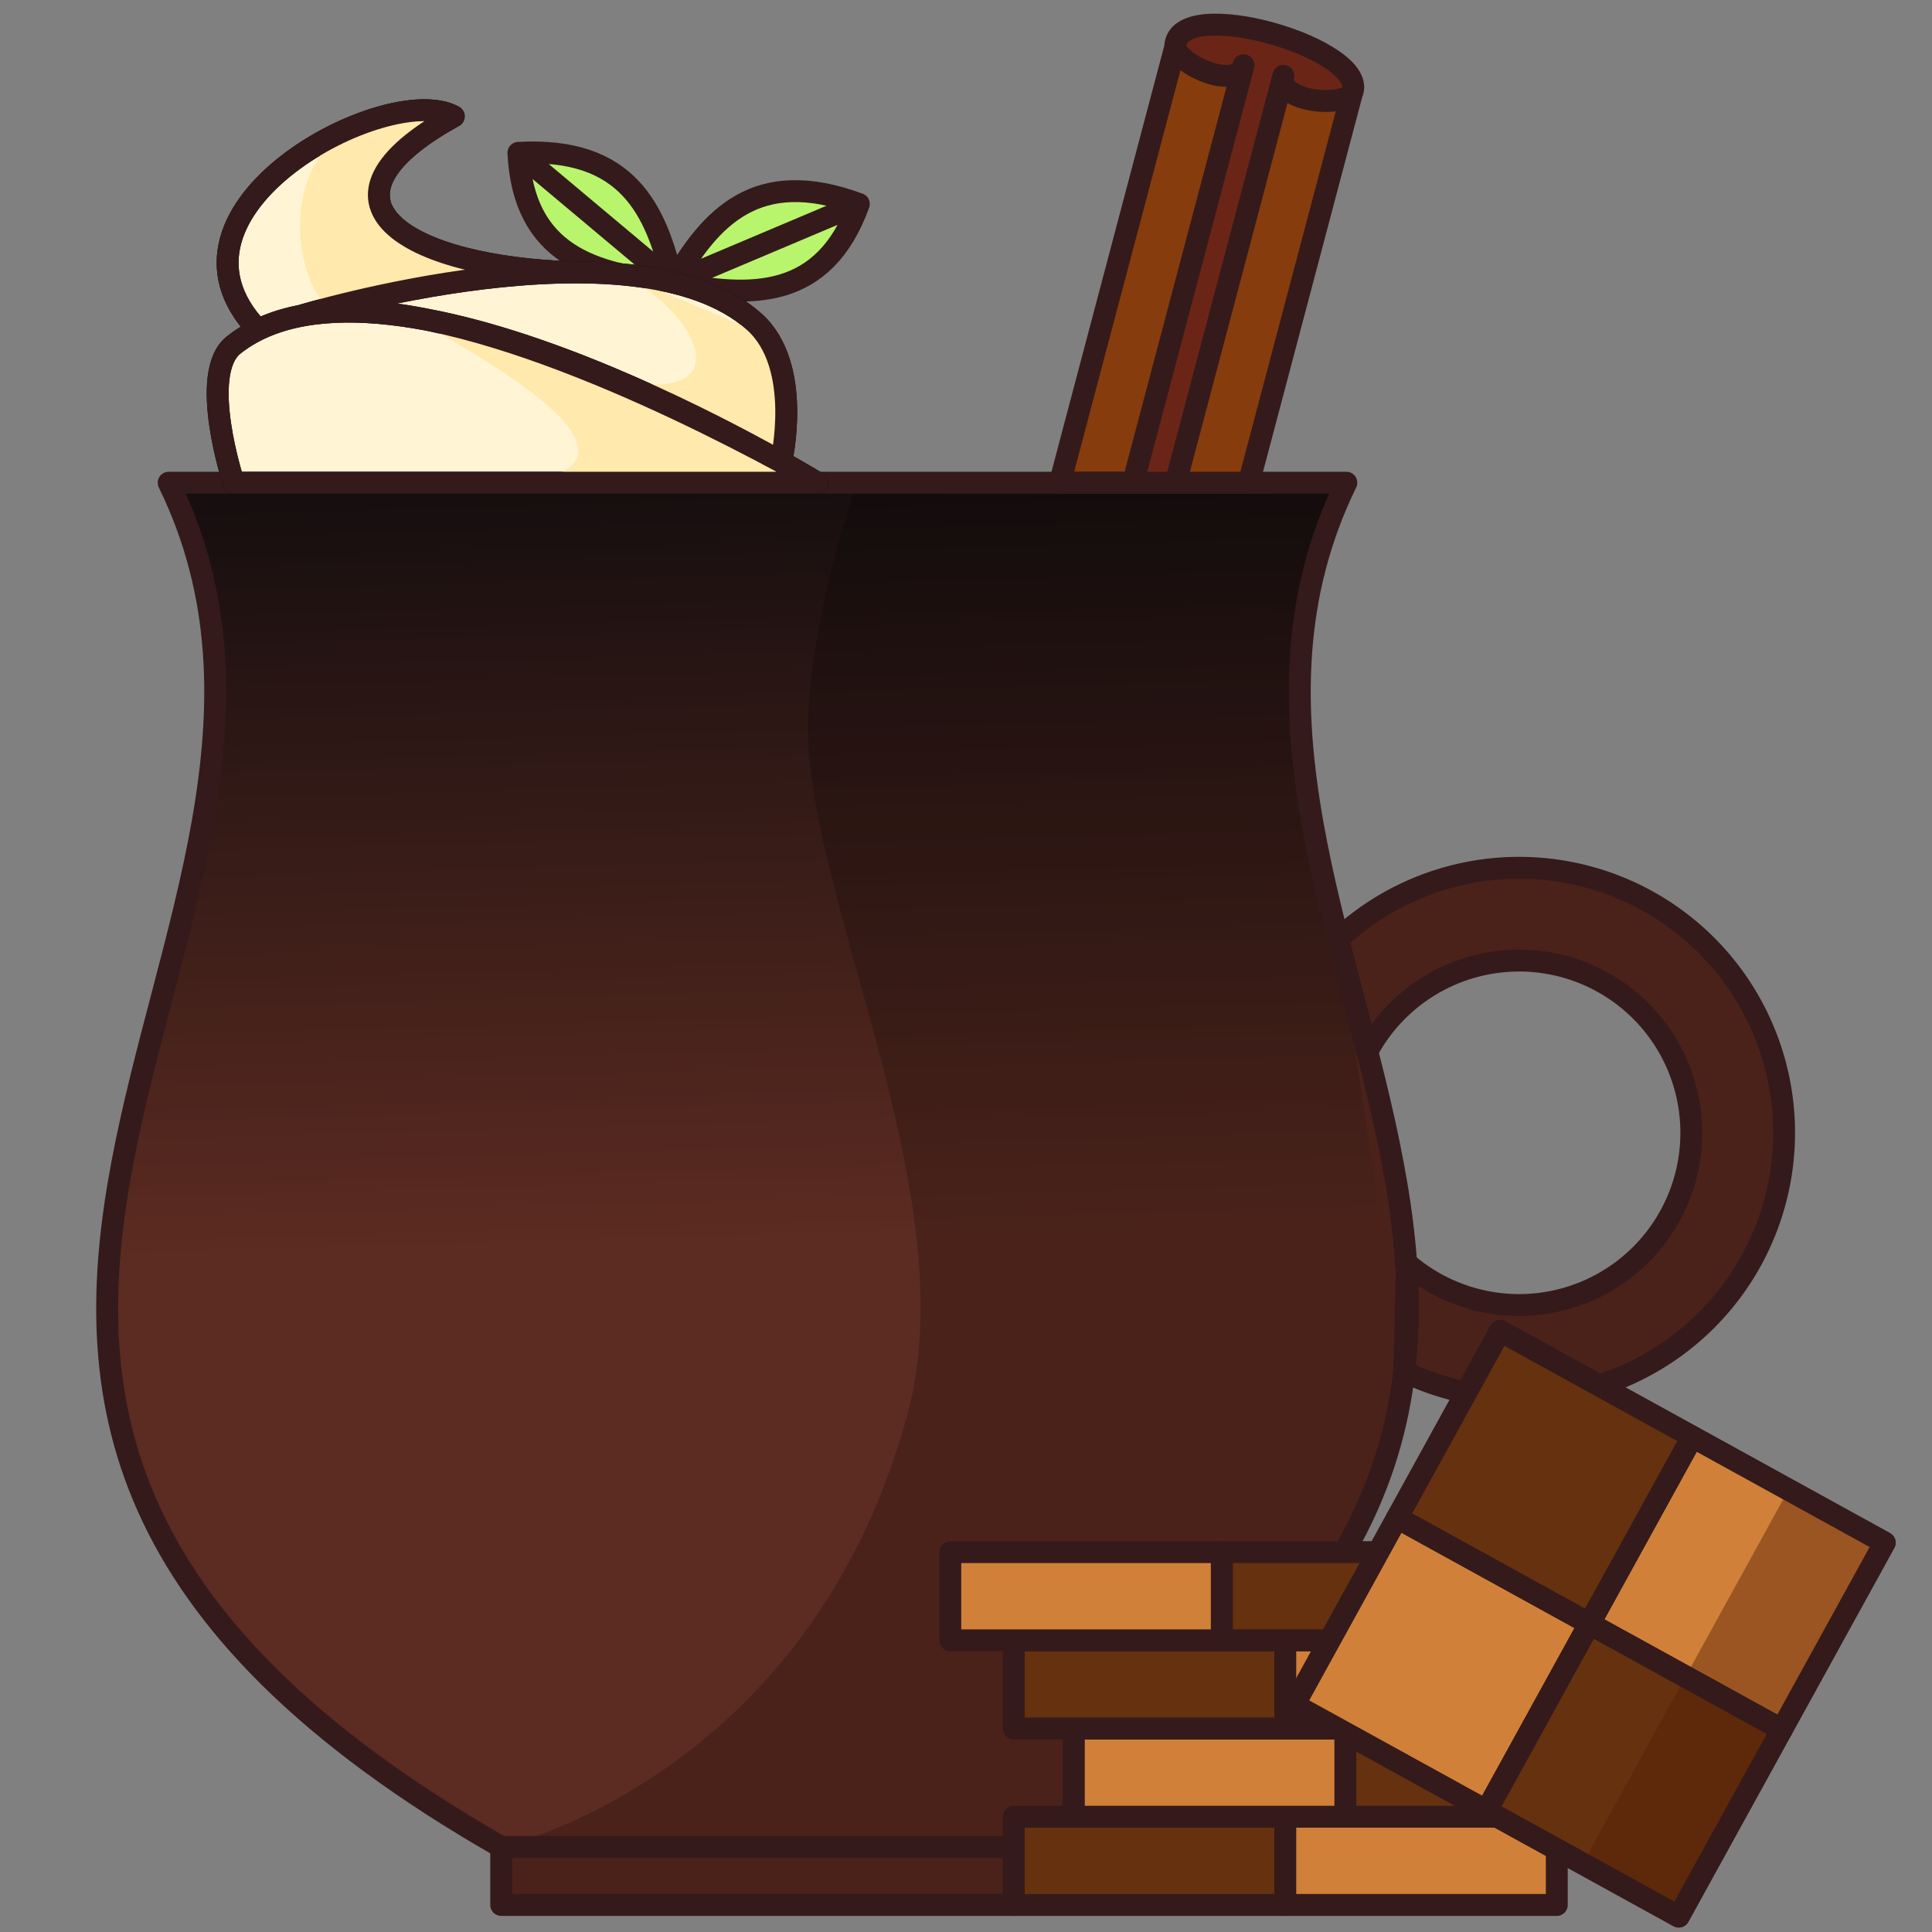 <?xml version="1.0" encoding="UTF-8" standalone="no"?>
<!-- Created with Inkscape (http://www.inkscape.org/) -->

<svg
   width="1000"
   height="1000"
   viewBox="0 0 264.583 264.583"
   version="1.1"
   id="svg5"
   inkscape:version="1.1.1 (3bf5ae0d25, 2021-09-20)"
   sodipodi:docname="chocolate.svg"
   xmlns:inkscape="http://www.inkscape.org/namespaces/inkscape"
   xmlns:sodipodi="http://sodipodi.sourceforge.net/DTD/sodipodi-0.dtd"
   xmlns:xlink="http://www.w3.org/1999/xlink"
   xmlns="http://www.w3.org/2000/svg"
   xmlns:svg="http://www.w3.org/2000/svg">
  <rect x="0" y="0" width="264.583" height="264.583" fill="#808080" stroke="none"/>
  <sodipodi:namedview
     id="namedview7"
     pagecolor="#ffffff"
     bordercolor="#666666"
     borderopacity="1.0"
     inkscape:pageshadow="2"
     inkscape:pageopacity="0.0"
     inkscape:pagecheckerboard="0"
     inkscape:document-units="mm"
     showgrid="false"
     units="px"
     inkscape:object-paths="true"
     inkscape:snap-intersection-paths="true"
     inkscape:snap-midpoints="true"
     inkscape:snap-object-midpoints="true"
     inkscape:snap-page="true"
     showguides="true"
     inkscape:guide-bbox="true"
     inkscape:zoom="0.47118166"
     inkscape:cx="702.48914"
     inkscape:cy="480.70632"
     inkscape:window-width="1680"
     inkscape:window-height="987"
     inkscape:window-x="-8"
     inkscape:window-y="-8"
     inkscape:window-maximized="1"
     inkscape:current-layer="layer1" />
  <defs
     id="defs2">
    <linearGradient
       inkscape:collect="always"
       id="linearGradient26853">
      <stop
         style="stop-color:#160e0f;stop-opacity:1"
         offset="0"
         id="stop26849" />
      <stop
         style="stop-color:#5c2b21;stop-opacity:1"
         offset="1"
         id="stop26851" />
    </linearGradient>
    <linearGradient
       inkscape:collect="always"
       xlink:href="#linearGradient26853"
       id="linearGradient26855"
       x1="492.754"
       y1="244.417"
       x2="501.285"
       y2="549.647"
       gradientUnits="userSpaceOnUse"
       gradientTransform="matrix(0.339,0,0,0.339,-63.179,-16.688)" />
  </defs>
  <g
     inkscape:label="Livello 1"
     inkscape:groupmode="layer"
     id="layer1">
    <path
       id="rect23574"
       style="fill:url(#linearGradient26855);fill-opacity:1;fill-rule:evenodd;stroke:none;stroke-width:3;stroke-linecap:round;stroke-linejoin:round;stroke-miterlimit:4;stroke-dasharray:none;stroke-dashoffset:3779.53;stroke-opacity:1"
       d="M 23.098,66.106 C 53.222,127.721 -39.24,191.232 68.641,252.946 H 138.835 C 246.715,191.232 154.254,127.721 184.378,66.106 Z" />
    <path
       style="fill:#000000;fill-opacity:0.201;stroke:none;stroke-width:0.265px;stroke-linecap:butt;stroke-linejoin:miter;stroke-opacity:1"
       d="m 184.377,66.106 -5.037,14.801 -0.566,25.461 3.193,16.986 5.249,20.699 4.528,21.324 -0.014,26.358 -7.473,20.482 -16.779,20.408 -28.643,20.321 -70.194,-1.3e-4 c 0,0 42.229,-9.469 55.674,-59.394 8.172,-30.346 -14.77,-72.124 -13.62,-95.68 0.746,-15.267 6.683,-31.766 6.683,-31.766 z"
       id="path52348"
       sodipodi:nodetypes="cccccccccccsscc" />
    <path
       id="path26676"
       style="fill:#4a221a;fill-opacity:1;fill-rule:evenodd;stroke:#351a1b;stroke-width:3;stroke-linecap:round;stroke-linejoin:round;stroke-miterlimit:4;stroke-dasharray:none;stroke-opacity:1"
       d="m 192.647,174.141 -0.34,13.69 m -9.05,-59.21 3.959,15.432 m 2e-5,1e-5 a 23.586,23.586 0 0 1 20.821,-12.505 23.586,23.586 0 0 1 23.586,23.586 v 0 a 23.586,23.586 0 0 1 -23.586,23.586 23.586,23.586 0 0 1 -15.497,-5.806 m -9.303,-44.273 a 36.289,36.289 0 0 1 24.8,-9.797 36.289,36.289 0 0 1 36.289,36.289 v 0 a 36.289,36.289 0 0 1 -36.289,36.289 36.289,36.289 0 0 1 -15.758,-3.6" />
    <path
       style="fill:#863c0c;fill-opacity:1;stroke:none;stroke-width:0.265px;stroke-linecap:butt;stroke-linejoin:miter;stroke-opacity:1"
       d="M 145.153,66.106 160.943,6.457 164.823,9.684 170.304,8.935 155.17,66.106 Z"
       id="path38241" />
    <path
       id="path12438"
       style="fill:none;stroke:#351a1b;stroke-width:3;stroke-linecap:round;stroke-linejoin:round;stroke-miterlimit:4;stroke-dasharray:none;stroke-opacity:1"
       d="M 184.377,66.106 C 154.254,127.721 246.715,191.232 138.835,252.946 M 23.098,66.106 C 53.221,127.721 -39.24,191.232 68.64,252.946 m 0,0 H 138.835 M 23.098,66.106 H 184.377" />
    <path
       style="fill:#863c0c;fill-opacity:1;stroke:none;stroke-width:0.265px;stroke-linecap:butt;stroke-linejoin:miter;stroke-opacity:1"
       d="m 175.754,10.377 3.926,3.294 5.435,-0.816 -14.539,53.251 -9.574,-1.86e-4 z"
       id="path38702" />
    <path
       style="fill:#6b2517;fill-opacity:1;stroke:none;stroke-width:0.265px;stroke-linecap:butt;stroke-linejoin:miter;stroke-opacity:1"
       d="m 170.304,8.935 -5.481,0.749 -3.88,-3.227 2.639,-2.762 11.468,1.131 9.935,5.872 0.129,2.157 -5.435,0.816 -3.926,-3.294 c 0,0 -14.752,55.729 -14.752,55.729 0,0 -5.832,1.19e-4 -5.832,1.19e-4 z"
       id="path42386" />
    <path
       id="path20247"
       style="fill:none;fill-opacity:1;stroke:#351a1b;stroke-width:3;stroke-linecap:round;stroke-linejoin:round;stroke-miterlimit:4;stroke-dasharray:none;stroke-opacity:1"
       d="M 155.17,66.106 170.304,8.935 c -0.895,3.381 -8.647,0.17 -9.361,-2.478 0.105,-7.532 26.993,0.327 24.172,6.399 M 160.943,6.457 145.153,66.106 l 25.866,1.15e-4 14.097,-53.251 c -1.931,1.948 -10.256,0.903 -9.361,-2.478 l -14.752,55.729"
       sodipodi:nodetypes="cccccccccc" />
    <path
       style="fill:#b9f56c;fill-opacity:1;stroke:#000000;stroke-width:0.265px;stroke-linecap:butt;stroke-linejoin:miter;stroke-opacity:1"
       d="m 91.532,36.172 -4.92,-10.101 -7.689,-4.518 -7.929,-0.618 1.912,8.197 5.067,5.646 6.955,2.777 z"
       id="path36533" />
    <path
       style="fill:#b9f56c;fill-opacity:1;stroke:#000000;stroke-width:0.265px;stroke-linecap:butt;stroke-linejoin:miter;stroke-opacity:1"
       d="m 92.781,36.655 7.788,-8.099 8.706,-1.935 7.735,1.85 -4.34,7.212 -6.558,3.814 -7.472,0.503 z"
       id="path37176" />
    <path
       id="path20724"
       style="fill:none;fill-opacity:1;fill-rule:nonzero;stroke:#351a1b;stroke-width:3;stroke-linecap:round;stroke-linejoin:round;stroke-miterlimit:4;stroke-dasharray:none;stroke-opacity:1"
       d="M 117.617,27.933 C 103.535,22.735 97.305,29.856 92.166,38.688 89.846,28.736 85.982,20.1 70.994,20.934 71.693,34.923 81.31,37.592 92.166,38.688 L 70.994,20.934 M 92.166,38.688 c 10.699,2.139 20.675,2.412 25.451,-10.755 z"
       sodipodi:nodetypes="cccccccc" />
    <path
       id="rect24962"
       style="fill:#53271a;fill-opacity:1;fill-rule:evenodd;stroke:none;stroke-width:3;stroke-linecap:round;stroke-linejoin:round;stroke-miterlimit:4;stroke-dasharray:none;stroke-dashoffset:3779.53;stroke-opacity:1"
       d="m 68.641,252.946 v 7.933 h 70.194 v -7.933 z" />
    <path
       id="path24514"
       style="fill:#4a221a;fill-opacity:1;stroke:#351a1b;stroke-width:3;stroke-linecap:round;stroke-linejoin:round;stroke-miterlimit:4;stroke-dasharray:none;stroke-opacity:1"
       d="m 138.835,260.879 v -7.933 l -70.194,6e-5 -1.36e-4,7.933 z"
       sodipodi:nodetypes="ccccc" />
    <path
       id="path30909"
       style="fill:#fff5d5;fill-opacity:1;fill-rule:nonzero;stroke:#000000;stroke-width:3;stroke-linecap:round;stroke-linejoin:round;stroke-miterlimit:4;stroke-dasharray:none;stroke-opacity:1"
       d="m 32.003,66.106 c 0,0 -4.93,-14.96 3.6e-5,-18.862 21.462,-16.986 79.914,18.862 79.914,18.862 z M 35.315,45.165 C 19.551,28.543 53.21,11.014 62.139,15.934 41.068,27.542 55.353,36.653 78.949,37.306 m -37.796,5.954 c 0,0 45.707,-13.922 62.145,0.81 6.754,6.053 3.678,19.172 3.678,19.172 C 91.378,54.845 59.151,39.154 41.152,43.26 Z"
       sodipodi:nodetypes="csccccccscc" />
    <path
       style="fill:#ffe9ac;fill-opacity:1;stroke:none;stroke-width:0.265px;stroke-linecap:butt;stroke-linejoin:miter;stroke-opacity:1"
       d="m 55.937,43.316 30.408,9.632 16.525,8.048 c 0,0 11.628,5.111 9.047,5.111 -2.581,1.97e-4 -39.957,9.9e-5 -39.957,9.9e-5 13.781,-2.203 7.543,-10.053 -16.023,-22.79 z"
       id="path58671"
       sodipodi:nodetypes="cccscc" />
    <path
       style="fill:#ffe9ac;fill-opacity:1;stroke:none;stroke-width:0.265px;stroke-linecap:butt;stroke-linejoin:miter;stroke-opacity:1"
       d="m 82.924,51.678 c 19.566,4.746 12.61,-9.298 2.003,-14.123 l 20.021,8.387 2.676,8.831 -0.579,8.14 z"
       id="path63140"
       sodipodi:nodetypes="cccccc" />
    <path
       style="fill:#ffe9ac;fill-opacity:1;stroke:none;stroke-width:0.265px;stroke-linecap:butt;stroke-linejoin:miter;stroke-opacity:1"
       d="m 62.139,15.934 -9.795,8.61 2.688,7.219 13.579,6.093 -23.131,4.216 c -3.574,-0.545 -8.513,-16.642 1.698,-24.203 l 9.249,-2.687 z"
       id="path63542"
       sodipodi:nodetypes="cccccccc" />
    <path
       id="path62836"
       style="fill:none;fill-opacity:1;fill-rule:nonzero;stroke:#351a1b;stroke-width:3;stroke-linecap:round;stroke-linejoin:round;stroke-miterlimit:4;stroke-dasharray:none;stroke-opacity:1"
       d="m 32.003,66.106 c 0,0 -4.93,-14.96 3.6e-5,-18.862 21.462,-16.986 79.914,18.862 79.914,18.862 z M 35.315,45.165 C 19.551,28.543 53.21,11.014 62.139,15.934 41.068,27.542 55.353,36.653 78.949,37.306 m -37.796,5.954 c 0,0 45.707,-13.922 62.145,0.81 6.754,6.053 3.678,19.172 3.678,19.172 C 91.378,54.845 59.151,39.154 41.152,43.26 Z"
       sodipodi:nodetypes="csccccccscc" />
    <rect
       style="fill:#65310f;fill-opacity:1;fill-rule:nonzero;stroke:#351a1b;stroke-width:3;stroke-linecap:round;stroke-linejoin:round;stroke-miterlimit:4;stroke-dasharray:none;stroke-dashoffset:3779.53;stroke-opacity:1"
       id="rect69618"
       width="37.182"
       height="12.08"
       x="138.835"
       y="248.799" />
    <rect
       style="fill:#d08038;fill-opacity:1;fill-rule:nonzero;stroke:#351a1b;stroke-width:3;stroke-linecap:round;stroke-linejoin:round;stroke-miterlimit:4;stroke-dasharray:none;stroke-dashoffset:3779.53;stroke-opacity:1"
       id="rect69700"
       width="37.182"
       height="12.08"
       x="176.016"
       y="248.799" />
    <rect
       style="fill:#65310f;fill-opacity:1;fill-rule:nonzero;stroke:#351a1b;stroke-width:3;stroke-linecap:round;stroke-linejoin:round;stroke-miterlimit:4;stroke-dasharray:none;stroke-dashoffset:3779.53;stroke-opacity:1"
       id="rect70314"
       width="37.182"
       height="12.08"
       x="184.242"
       y="-248.799"
       transform="scale(1,-1)" />
    <rect
       style="fill:#d08038;fill-opacity:1;fill-rule:nonzero;stroke:#351a1b;stroke-width:3;stroke-linecap:round;stroke-linejoin:round;stroke-miterlimit:4;stroke-dasharray:none;stroke-dashoffset:3779.53;stroke-opacity:1"
       id="rect70316"
       width="37.182"
       height="12.08"
       x="147.06"
       y="-248.799"
       transform="scale(1,-1)" />
    <rect
       style="fill:#65310f;fill-opacity:1;fill-rule:nonzero;stroke:#351a1b;stroke-width:3;stroke-linecap:round;stroke-linejoin:round;stroke-miterlimit:4;stroke-dasharray:none;stroke-dashoffset:3779.53;stroke-opacity:1"
       id="rect70318"
       width="37.182"
       height="12.08"
       x="138.835"
       y="224.64" />
    <rect
       style="fill:#d08038;fill-opacity:1;fill-rule:nonzero;stroke:#351a1b;stroke-width:3;stroke-linecap:round;stroke-linejoin:round;stroke-miterlimit:4;stroke-dasharray:none;stroke-dashoffset:3779.53;stroke-opacity:1"
       id="rect70320"
       width="37.182"
       height="12.08"
       x="176.016"
       y="224.64" />
    <rect
       style="fill:#65310f;fill-opacity:1;fill-rule:nonzero;stroke:#351a1b;stroke-width:3;stroke-linecap:round;stroke-linejoin:round;stroke-miterlimit:4;stroke-dasharray:none;stroke-dashoffset:3779.53;stroke-opacity:1"
       id="rect70322"
       width="37.182"
       height="12.08"
       x="167.322"
       y="-224.64"
       transform="scale(1,-1)" />
    <rect
       style="fill:#d08038;fill-opacity:1;fill-rule:nonzero;stroke:#351a1b;stroke-width:3;stroke-linecap:round;stroke-linejoin:round;stroke-miterlimit:4;stroke-dasharray:none;stroke-dashoffset:3779.53;stroke-opacity:1"
       id="rect70324"
       width="37.182"
       height="12.08"
       x="130.14"
       y="-224.64"
       transform="scale(1,-1)" />
    <rect
       style="fill:#65310f;fill-opacity:1;fill-rule:nonzero;stroke:#351a1b;stroke-width:3;stroke-linecap:round;stroke-linejoin:round;stroke-miterlimit:4;stroke-dasharray:none;stroke-dashoffset:3779.53;stroke-opacity:1"
       id="rect70348"
       width="30.065"
       height="29.229"
       x="267.876"
       y="60.533"
       transform="rotate(28.845)" />
    <rect
       style="fill:#d08038;fill-opacity:1;fill-rule:nonzero;stroke:#351a1b;stroke-width:3;stroke-linecap:round;stroke-linejoin:round;stroke-miterlimit:4;stroke-dasharray:none;stroke-dashoffset:3779.53;stroke-opacity:1"
       id="rect70532"
       width="30.065"
       height="29.229"
       x="297.94"
       y="60.533"
       transform="rotate(28.845)" />
    <rect
       style="fill:#65310f;fill-opacity:1;fill-rule:nonzero;stroke:#351a1b;stroke-width:3;stroke-linecap:round;stroke-linejoin:round;stroke-miterlimit:4;stroke-dasharray:none;stroke-dashoffset:3779.53;stroke-opacity:1"
       id="rect70534"
       width="30.065"
       height="29.229"
       x="297.94"
       y="89.762"
       transform="rotate(28.845)" />
    <path
       style="fill:#541f08;fill-opacity:0.441;stroke:none;stroke-width:0.265px;stroke-linecap:butt;stroke-linejoin:miter;stroke-opacity:1"
       d="m 244.939,204.011 13.167,7.252 -28.203,51.206 -13.167,-7.252 z"
       id="path75834" />
    <rect
       style="fill:#d08038;fill-opacity:1;fill-rule:nonzero;stroke:#351a1b;stroke-width:3;stroke-linecap:round;stroke-linejoin:round;stroke-miterlimit:4;stroke-dasharray:none;stroke-dashoffset:3779.53;stroke-opacity:1"
       id="rect70536"
       width="30.065"
       height="29.229"
       x="267.876"
       y="89.762"
       transform="rotate(28.845)" />
    <rect
       style="fill:none;fill-opacity:1;fill-rule:nonzero;stroke:#351a1b;stroke-width:3;stroke-linecap:round;stroke-linejoin:round;stroke-miterlimit:4;stroke-dasharray:none;stroke-dashoffset:3779.53;stroke-opacity:1"
       id="rect80322"
       width="30.065"
       height="29.229"
       x="267.876"
       y="60.533"
       transform="rotate(28.845)" />
    <rect
       style="fill:none;fill-opacity:1;fill-rule:nonzero;stroke:#351a1b;stroke-width:3;stroke-linecap:round;stroke-linejoin:round;stroke-miterlimit:4;stroke-dasharray:none;stroke-dashoffset:3779.53;stroke-opacity:1"
       id="rect80324"
       width="30.065"
       height="29.229"
       x="297.94"
       y="60.533"
       transform="rotate(28.845)" />
    <rect
       style="fill:none;fill-opacity:1;fill-rule:nonzero;stroke:#351a1b;stroke-width:3;stroke-linecap:round;stroke-linejoin:round;stroke-miterlimit:4;stroke-dasharray:none;stroke-dashoffset:3779.53;stroke-opacity:1"
       id="rect80326"
       width="30.065"
       height="29.229"
       x="297.94"
       y="89.762"
       transform="rotate(28.845)" />
    <rect
       style="fill:none;fill-opacity:1;fill-rule:nonzero;stroke:#351a1b;stroke-width:3;stroke-linecap:round;stroke-linejoin:round;stroke-miterlimit:4;stroke-dasharray:none;stroke-dashoffset:3779.53;stroke-opacity:1"
       id="rect80328"
       width="30.065"
       height="29.229"
       x="267.876"
       y="89.762"
       transform="rotate(28.845)" />
  </g>
</svg>

